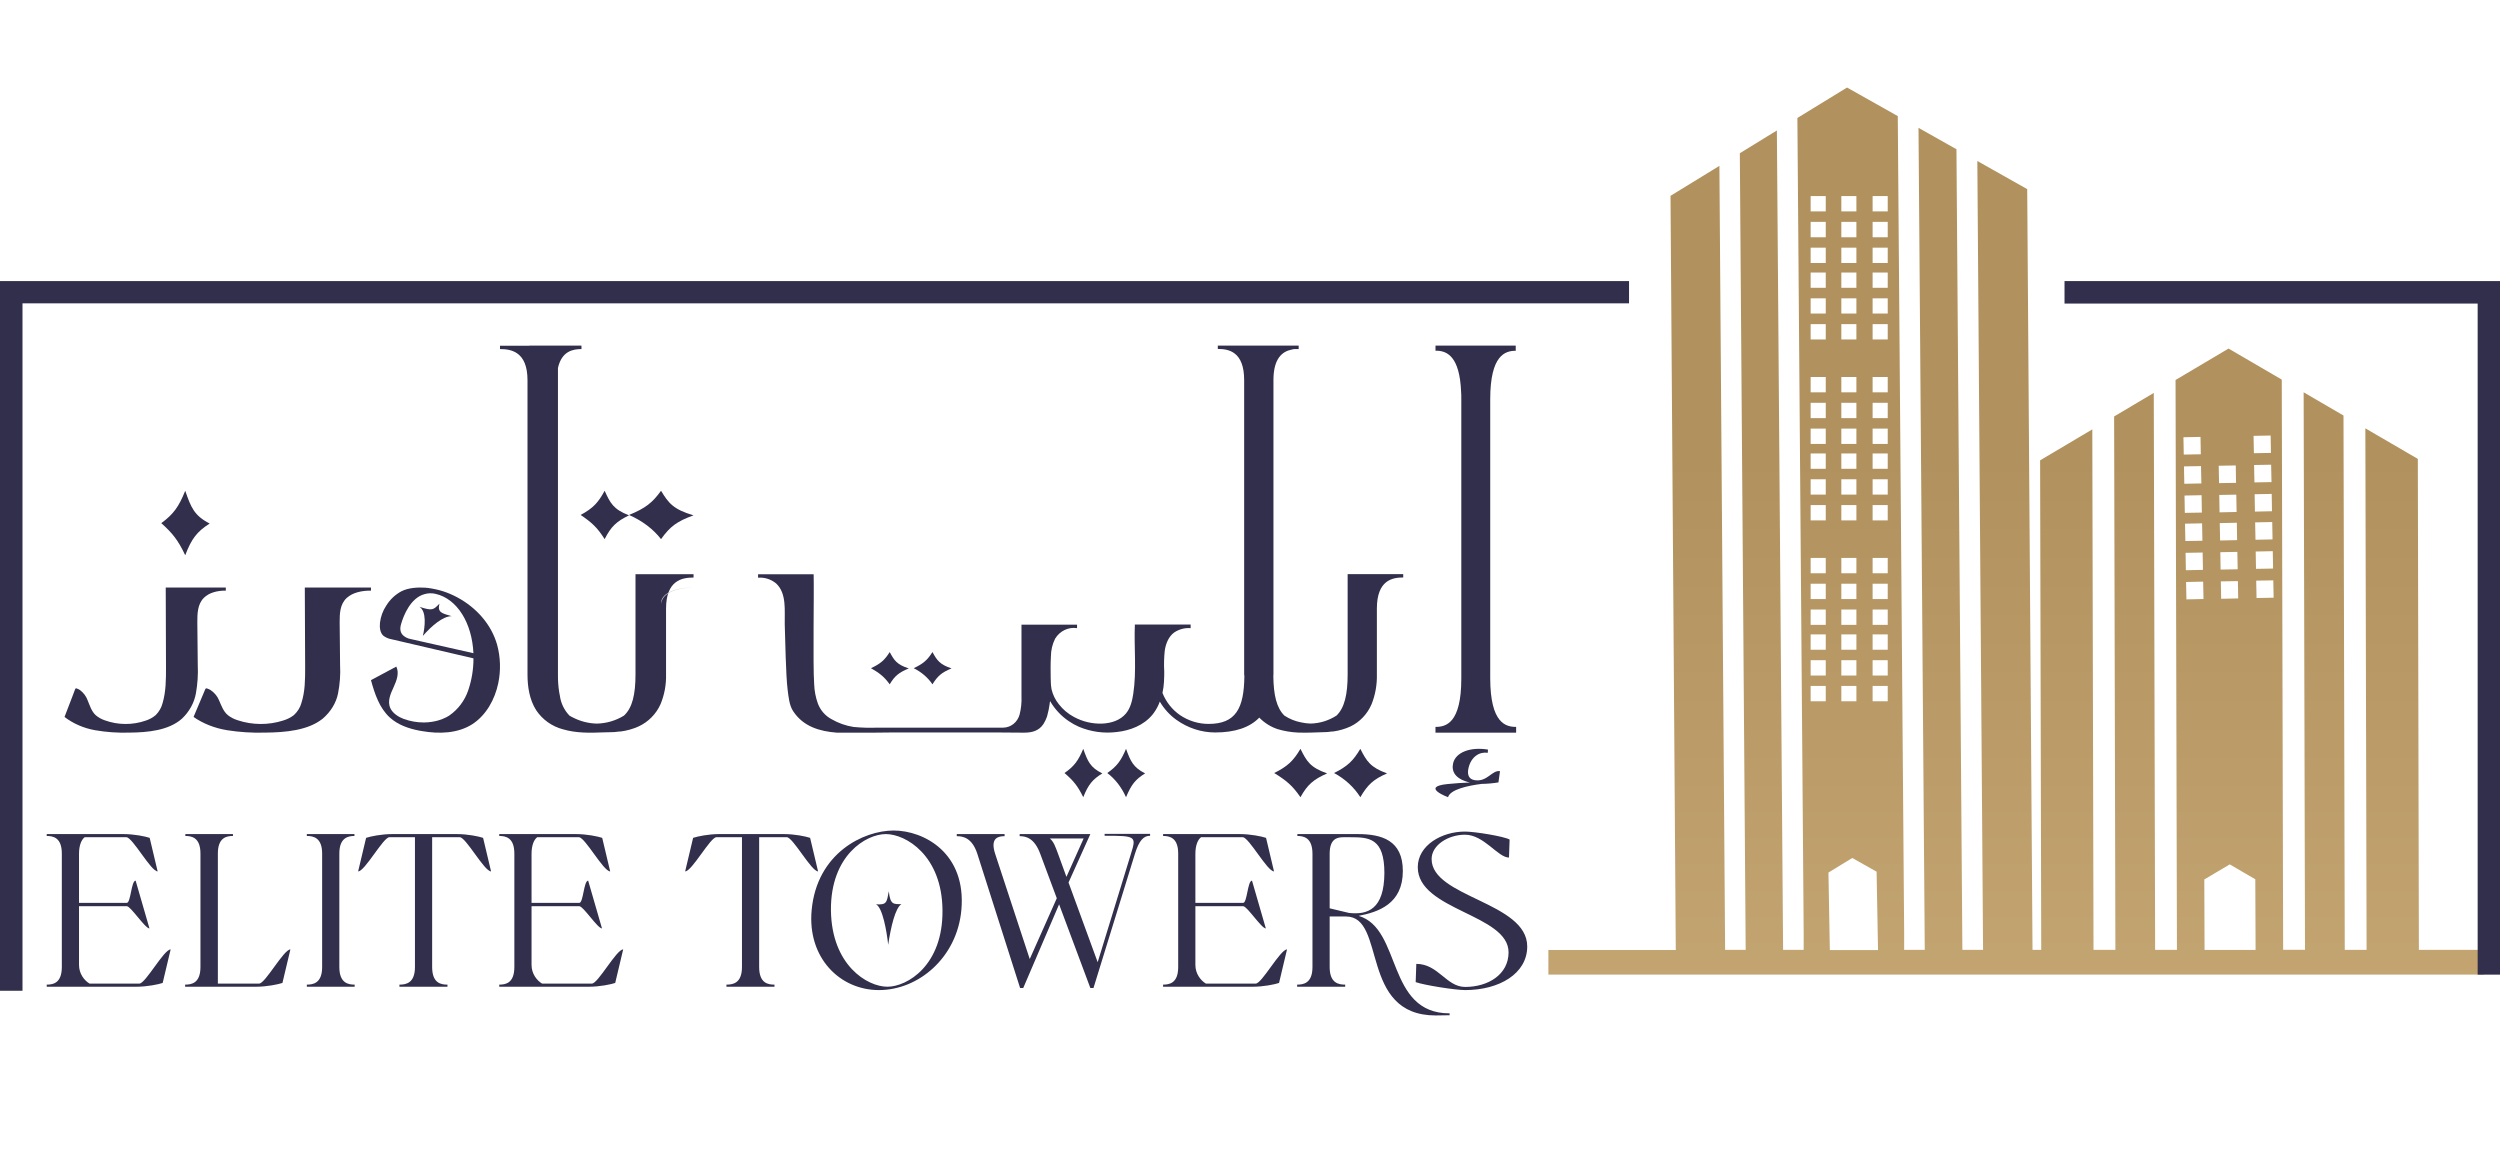 <svg class="logo-scrolled d-none" width="151" height="70" viewBox="0 0 155 61" fill="none"
                            xmlns="http://www.w3.org/2000/svg">
                            <path
                                d="M154 53.464H149.971L149.905 23.024L146.652 21.13L146.728 53.464H145.375L145.297 20.336L142.826 18.896L142.91 53.461H141.555L141.469 18.108L138.169 16.184L134.884 18.132L134.97 53.383V53.463H133.618L133.534 18.934L131.076 20.393L131.154 53.463H129.798L129.723 21.194L126.487 23.114L126.556 53.463H126.016L125.687 6.299L122.595 4.555L122.95 53.464H121.667L121.3 3.826L118.948 2.5L119.335 53.464H118.058V52.439L117.662 1.771L114.516 0L111.438 1.887L111.828 52.428V53.464H110.552L110.166 2.662L107.869 4.073L108.232 53.464H106.957L106.603 4.856L103.572 6.714L103.898 53.472H96V55H154V53.464ZM140.965 31.63L139.906 31.651L139.885 30.573L140.944 30.555L140.965 31.63ZM140.931 29.823L139.872 29.842L139.853 28.767L140.912 28.746L140.931 29.823ZM140.898 28.016L139.84 28.038L139.819 26.96L140.878 26.938L140.898 28.016ZM140.864 26.27L139.806 26.292L139.788 25.215L140.846 25.195L140.864 26.27ZM140.833 24.463L139.775 24.482L139.754 23.403L140.811 23.385L140.833 24.463ZM140.78 21.575L140.798 22.654L139.741 22.672L139.721 21.596L140.78 21.575ZM138.768 31.675L137.712 31.698L137.692 30.619L138.75 30.601L138.768 31.675ZM138.737 29.868L137.678 29.887L137.66 28.809L138.715 28.79L138.737 29.868ZM138.701 28.061L137.646 28.084L137.625 27.005L138.684 26.983L138.701 28.061ZM138.67 26.316L137.612 26.338L137.594 25.26L138.65 25.241L138.67 26.316ZM138.617 23.43L138.635 24.509L137.581 24.527L137.56 23.449L138.617 23.43ZM136.617 31.712L135.558 31.735L135.537 30.657L136.596 30.634L136.617 31.712ZM136.583 29.905L135.524 29.927L135.506 28.849L136.563 28.83L136.583 29.905ZM136.55 28.099L135.493 28.117L135.471 27.041L136.529 27.02L136.55 28.099ZM136.516 26.353L135.459 26.371L135.44 25.296L136.498 25.275L136.516 26.353ZM136.485 24.546L135.427 24.567L135.406 23.489L136.463 23.471L136.485 24.546ZM136.432 21.661L136.45 22.738L135.393 22.757L135.373 21.682L136.432 21.661ZM136.683 53.41L136.667 49.1L138.244 48.165L139.829 49.088L139.846 53.47H136.683V53.41ZM116.102 6.729H117.039V7.681H116.102V6.729ZM116.102 8.33H117.039V9.282H116.102V8.33ZM116.102 9.928H117.039V10.88H116.102V9.928ZM116.102 11.471H117.039V12.415H116.102V11.471ZM116.102 13.069H117.039V14.012H116.102V13.069ZM116.102 14.668H117.039V15.62H116.102V14.668ZM116.102 17.946H117.039V18.898H116.102V17.946ZM116.102 19.547H117.039V20.499H116.102V19.547ZM116.102 21.145H117.039V22.096H116.102V21.145ZM116.102 22.688H117.039V23.64H116.102V22.688ZM116.102 24.289H117.039V25.239H116.102V24.289ZM116.102 25.885H117.039V26.837H116.102V25.885ZM116.102 29.165H117.039V30.115H116.102V29.165ZM116.102 30.764H117.039V31.715H116.102V30.764ZM116.102 32.364H117.039V33.316H116.102V32.364ZM116.102 33.905H117.039V34.857H116.102V33.905ZM116.102 35.506H117.039V36.456H116.102V35.506ZM116.102 37.102H117.039V38.053H116.102V37.102ZM114.162 6.729H115.097V7.681H114.162V6.729ZM114.162 8.33H115.097V9.282H114.162V8.33ZM114.162 9.928H115.097V10.88H114.162V9.928ZM114.162 11.471H115.097V12.415H114.162V11.471ZM114.162 13.069H115.097V14.012H114.162V13.069ZM114.162 14.668H115.097V15.62H114.162V14.668ZM114.162 17.946H115.097V18.898H114.162V17.946ZM114.162 19.547H115.097V20.499H114.162V19.547ZM114.162 21.145H115.097V22.096H114.162V21.145ZM114.162 22.688H115.097V23.64H114.162V22.688ZM114.162 24.289H115.097V25.239H114.162V24.289ZM114.162 25.885H115.097V26.837H114.162V25.885ZM114.162 29.165H115.097V30.115H114.162V29.165ZM114.162 30.764H115.097V31.715H114.162V30.764ZM114.162 32.364H115.097V33.316H114.162V32.364ZM114.162 33.905H115.097V34.857H114.162V33.905ZM114.162 35.506H115.097V36.456H114.162V35.506ZM114.162 37.102H115.097V38.053H114.162V37.102ZM112.26 6.729H113.197V7.681H112.26V6.729ZM112.26 8.33H113.197V9.282H112.26V8.33ZM112.26 9.928H113.197V10.88H112.26V9.928ZM112.26 11.471H113.197V12.415H112.26V11.471ZM112.26 13.069H113.197V14.012H112.26V13.069ZM112.26 14.668H113.197V15.62H112.26V14.668ZM112.26 17.946H113.197V18.898H112.26V17.946ZM112.26 19.547H113.197V20.499H112.26V19.547ZM112.26 21.145H113.197V22.096H112.26V21.145ZM112.26 22.688H113.197V23.64H112.26V22.688ZM112.26 24.289H113.197V25.239H112.26V24.289ZM112.26 25.885H113.197V26.837H112.26V25.885ZM112.26 29.165H113.197V30.115H112.26V29.165ZM112.26 30.764H113.197V31.715H112.26V30.764ZM112.26 32.364H113.197V33.316H112.26V32.364ZM112.26 33.905H113.197V34.857H112.26V33.905ZM112.26 35.506H113.197V36.456H112.26V35.506ZM112.26 37.102H113.197V38.053H112.26V37.102ZM113.431 52.417L113.364 48.671L114.842 47.768L116.349 48.618L116.418 52.423L116.438 53.478H113.45L113.431 52.417Z"
                                fill="url(#paint0_linear_336_3610)" />
                            <path
                                d="M94 39.641V40H89V39.641C89.64 39.641 90.601 39.427 90.601 36.642V24.66V19.318C90.601 19.152 90.601 18.992 90.588 18.848C90.496 16.685 89.727 16.353 89.126 16.318C89.081 16.318 89.044 16.318 89.001 16.318V16H93.975V16.321C93.337 16.321 92.394 16.57 92.394 19.321V36.642C92.402 39.427 93.367 39.641 94 39.641Z"
                                fill="#312F4C" />
                            <path
                                d="M82.283 42.524C81.443 42.894 81.063 43.213 80.628 44C80.14 43.287 79.76 42.968 79 42.5C79.841 42.082 80.195 41.737 80.628 41C81.008 41.763 81.225 42.156 82.283 42.524ZM85.995 42.524C85.153 42.894 84.8 43.213 84.34 44C83.95 43.38 83.389 42.864 82.712 42.5C83.552 42.082 83.905 41.737 84.34 41C84.725 41.763 84.969 42.156 86 42.524H85.995Z"
                                fill="#312F4C" />
                            <path
                                d="M68.344 42.524C67.744 42.894 67.473 43.213 67.162 44C66.813 43.287 66.542 42.968 66 42.5C66.6 42.082 66.853 41.737 67.162 41C67.433 41.763 67.589 42.156 68.344 42.524ZM70.996 42.524C70.395 42.894 70.144 43.213 69.814 44C69.535 43.38 69.135 42.864 68.651 42.5C69.251 42.082 69.503 41.737 69.814 41C70.089 41.763 70.264 42.156 71 42.524H70.996Z"
                                fill="#312F4C" />
                            <path
                                d="M56.343 36.016C55.744 36.263 55.472 36.475 55.162 37C54.814 36.525 54.542 36.312 54 36C54.601 35.721 54.853 35.492 55.162 35C55.437 35.51 55.592 35.77 56.343 36.016ZM58.992 36.016C58.392 36.263 58.139 36.475 57.812 37C57.533 36.587 57.133 36.242 56.65 36C57.249 35.721 57.501 35.492 57.812 35C58.09 35.51 58.264 35.77 59 36.016H58.992Z"
                                fill="#312F4C" />
                            <path
                                d="M30.817 34.53C30.776 34.39 30.727 34.25 30.671 34.11C30.175 32.875 29.117 31.91 27.9 31.392C27.616 31.271 27.321 31.177 27.019 31.111C26.852 31.072 26.674 31.044 26.507 31.022C26.462 31.022 26.429 31.022 26.383 31.009C25.898 30.981 25.33 31.009 24.895 31.229C24.506 31.435 24.179 31.743 23.948 32.121C23.735 32.439 23.602 32.804 23.558 33.186C23.531 33.473 23.558 33.812 23.781 33.999C23.927 34.105 24.095 34.176 24.272 34.206C25.966 34.607 27.661 34.997 29.355 35.391C29.357 36.064 29.247 36.733 29.031 37.37C28.814 38.011 28.398 38.564 27.843 38.944C27.786 38.981 27.727 39.015 27.666 39.045C27.511 39.124 27.348 39.189 27.181 39.237C27.125 39.258 27.067 39.273 27.008 39.282C26.931 39.303 26.853 39.318 26.774 39.327C26.695 39.342 26.615 39.351 26.534 39.355C26.453 39.364 26.371 39.368 26.289 39.366H26.272C25.851 39.366 25.432 39.292 25.035 39.149C24.712 39.026 24.36 38.811 24.204 38.485C23.997 38.039 24.226 37.565 24.415 37.153C24.603 36.741 24.761 36.291 24.571 35.901C24.047 36.181 23.524 36.462 23 36.742C23.229 37.583 23.524 38.468 24.164 39.054C24.676 39.522 25.346 39.748 26.02 39.877C26.02 39.877 26.02 39.877 26.031 39.877C26.072 39.887 26.112 39.894 26.153 39.899C27.219 40.085 28.378 40.052 29.286 39.471C30.145 38.911 30.68 37.942 30.892 36.933C31.058 36.138 31.032 35.313 30.817 34.53ZM25.451 34.191C25.283 34.161 25.127 34.084 24.999 33.971C24.798 33.786 24.787 33.532 24.87 33.256C25.027 32.714 25.456 31.648 26.314 31.411C26.543 31.343 26.785 31.337 27.016 31.395C28.342 31.699 29.268 33.199 29.352 35.071L25.451 34.191Z"
                                fill="#312F4C" />
                            <path
                                d="M27.245 32C26.872 32.379 26.829 32.467 26 32.193C26.457 32.463 26.355 33.444 26.216 34C26.761 33.377 27.454 32.781 28 32.774C27.392 32.596 27.11 32.549 27.245 32Z"
                                fill="#312F4C" />
                            <path
                                d="M37.488 28C37.885 27.213 38.233 26.894 39 26.524C38.031 26.155 37.835 25.763 37.488 25C37.092 25.737 36.769 26.082 36 26.5C36.695 26.97 37.04 27.287 37.488 28Z"
                                fill="#312F4C" />
                            <path
                                d="M40.984 28C41.544 27.213 41.975 26.894 43 26.524C41.744 26.155 41.447 25.763 40.984 25C40.454 25.737 40.023 26.082 39 26.5C39.825 26.864 40.508 27.381 40.984 28Z"
                                fill="#312F4C" />
                            <path
                                d="M43 30.173V30.38C42.295 30.38 41.295 30.545 41.295 32.312V36.385C41.312 37.02 41.195 37.65 40.952 38.236C40.677 38.848 40.19 39.339 39.582 39.617C39.236 39.771 38.869 39.874 38.493 39.924C38.329 39.924 38.165 39.965 38 39.965C37.836 39.965 37.63 39.979 37.445 39.979C36.583 40.014 35.726 40.034 34.89 39.786C34.215 39.607 33.628 39.185 33.239 38.6C32.828 37.95 32.705 37.156 32.705 36.39V18.147C32.705 16.381 31.699 16.215 31 16.215V16.008H32.812V16H36.051V16.215C35.525 16.215 34.826 16.339 34.593 17.389V36.385C34.588 36.75 34.613 37.115 34.668 37.476C34.681 37.545 34.695 37.614 34.709 37.69C34.769 38.16 34.978 38.599 35.306 38.94C35.378 38.986 35.453 39.028 35.531 39.063C35.986 39.296 36.487 39.424 36.997 39.436C37.594 39.425 38.178 39.254 38.688 38.94C39.209 38.457 39.401 37.62 39.401 36.385V30.173H43Z"
                                fill="#312F4C" />
                            <path
                                d="M87 30.169V30.376C86.33 30.376 85.366 30.54 85.366 32.309V36.382C85.382 37.017 85.271 37.648 85.038 38.233C84.775 38.847 84.308 39.338 83.725 39.615C83.39 39.768 83.036 39.871 82.674 39.922C82.518 39.922 82.361 39.963 82.203 39.963C81.62 39.977 81.036 40.018 80.453 39.991C80.037 39.97 79.625 39.901 79.224 39.783C78.793 39.643 78.399 39.397 78.076 39.065C77.479 39.679 76.573 39.986 75.333 39.986C74.475 39.983 73.637 39.708 72.929 39.197C72.518 38.901 72.17 38.518 71.908 38.072C71.82 38.314 71.701 38.542 71.553 38.749C71.525 38.792 71.494 38.834 71.461 38.873C70.917 39.542 70.071 39.868 69.244 39.957C68.447 40.058 67.639 39.947 66.894 39.633C66.676 39.538 66.468 39.423 66.271 39.288C65.796 38.971 65.397 38.543 65.103 38.038C65.103 38.066 65.103 38.086 65.09 38.114C65.09 38.151 65.085 38.188 65.077 38.224C65.045 38.465 64.996 38.703 64.931 38.936C64.918 38.964 64.909 38.994 64.905 39.025C64.851 39.178 64.78 39.324 64.695 39.46C64.403 39.902 63.965 39.998 63.481 39.998C62.883 39.998 62.294 39.985 61.703 39.985H56.385C55.637 39.985 54.888 39.985 54.141 39.998H51.883C50.833 39.916 49.816 39.632 49.18 38.672C48.93 38.307 48.888 37.751 48.831 37.318C48.72 36.428 48.685 34.181 48.654 33.283C48.634 32.448 48.791 31.364 48.116 30.743C47.799 30.483 47.401 30.357 47 30.391V30.177H50.446C50.478 31.404 50.393 35.765 50.478 36.981C50.492 37.397 50.569 37.807 50.709 38.196C50.87 38.615 51.171 38.959 51.555 39.162C51.981 39.408 52.445 39.572 52.926 39.645C53.411 39.691 53.898 39.705 54.385 39.687H62.193C62.423 39.686 62.647 39.607 62.831 39.462C63.015 39.316 63.149 39.112 63.214 38.879C63.309 38.511 63.349 38.128 63.332 37.747V33.303H66.777V33.518C66.515 33.477 66.248 33.517 66.007 33.632C65.766 33.748 65.562 33.933 65.419 34.167C65.246 34.512 65.156 34.895 65.156 35.285C65.13 35.734 65.137 36.183 65.143 36.625C65.142 36.682 65.144 36.739 65.15 36.797V36.846C65.152 37 65.167 37.154 65.195 37.306C65.275 37.645 65.427 37.96 65.642 38.227C65.898 38.558 66.218 38.828 66.58 39.021C67.129 39.32 67.742 39.462 68.36 39.435C68.897 39.407 69.455 39.236 69.81 38.807C70.086 38.476 70.196 38.028 70.262 37.592C70.478 36.17 70.302 34.72 70.361 33.294H73.82V33.518C73.461 33.489 73.103 33.583 72.799 33.787C72.458 34.035 72.281 34.471 72.216 34.898C72.169 35.331 72.158 35.769 72.183 36.204C72.183 36.384 72.183 36.563 72.17 36.743V36.777C72.166 36.788 72.166 36.8 72.17 36.81C72.158 37.055 72.125 37.298 72.073 37.536C72.298 38.097 72.677 38.575 73.161 38.91C73.69 39.267 74.305 39.456 74.933 39.455C76.607 39.455 77.132 38.51 77.151 36.486C77.144 36.455 77.139 36.422 77.138 36.39V18.14C77.138 16.373 76.181 16.207 75.504 16.207V16H80.517V16.213C80.484 16.21 80.45 16.21 80.418 16.213C80.385 16.213 80.352 16.213 80.32 16.213C80.237 16.212 80.155 16.223 80.076 16.249C79.519 16.359 78.954 16.78 78.954 18.126V36.382C78.954 36.424 78.947 36.459 78.947 36.493C78.96 37.667 79.151 38.468 79.63 38.938C79.952 39.151 80.311 39.295 80.686 39.364C80.872 39.405 81.061 39.428 81.251 39.434C81.821 39.422 82.378 39.251 82.865 38.938C83.364 38.454 83.554 37.618 83.554 36.382V30.169H87Z"
                                fill="#312F4C" />
                            <path
                                d="M5.549 55.555H8.643C9.02 55.555 10.164 53.436 10.58 53.436L10.086 55.516C9.813 55.607 9.124 55.75 8.461 55.75H2.897V55.62C3.274 55.62 3.833 55.542 3.833 54.528V47.495C3.833 46.494 3.287 46.403 2.897 46.403V46.286H7.655C8.318 46.286 9.007 46.429 9.28 46.52L9.774 48.6C9.358 48.6 8.214 46.481 7.837 46.481H5.25C5.055 46.624 4.899 46.975 4.899 47.508V50.55H7.863C8.11 50.55 8.136 49.172 8.409 49.172L9.267 52.136C8.994 52.136 8.11 50.758 7.863 50.758H4.899V54.398C4.899 54.944 5.224 55.36 5.549 55.555ZM11.479 55.62C11.856 55.62 12.428 55.542 12.428 54.528V47.495C12.428 46.494 11.882 46.403 11.492 46.403V46.286H14.443V46.403C14.053 46.403 13.507 46.494 13.507 47.495V55.555H16.068C16.445 55.555 17.589 53.436 18.005 53.436L17.511 55.516C17.225 55.607 16.549 55.75 15.886 55.75H11.479V55.62ZM21.988 55.75H19.024V55.62C19.401 55.62 19.973 55.542 19.973 54.528V47.495C19.973 46.494 19.414 46.403 19.024 46.403V46.286H21.975V46.403C21.598 46.403 21.039 46.494 21.039 47.495V54.528C21.039 55.542 21.611 55.62 21.988 55.62V55.75ZM24.765 55.75V55.62C25.155 55.62 25.727 55.542 25.727 54.528V46.481H24.141C23.764 46.481 22.62 48.6 22.204 48.6L22.698 46.52C22.971 46.429 23.647 46.286 24.31 46.286H28.327C29.003 46.286 29.679 46.429 29.952 46.52L30.446 48.6C30.03 48.6 28.886 46.481 28.509 46.481H26.793V54.528C26.793 55.542 27.352 55.62 27.742 55.62V55.75H24.765ZM33.606 55.555H36.7C37.077 55.555 38.221 53.436 38.637 53.436L38.143 55.516C37.87 55.607 37.181 55.75 36.518 55.75H30.954V55.62C31.331 55.62 31.89 55.542 31.89 54.528V47.495C31.89 46.494 31.344 46.403 30.954 46.403V46.286H35.712C36.375 46.286 37.064 46.429 37.337 46.52L37.831 48.6C37.415 48.6 36.271 46.481 35.894 46.481H33.307C33.112 46.624 32.956 46.975 32.956 47.508V50.55H35.92C36.167 50.55 36.193 49.172 36.466 49.172L37.324 52.136C37.051 52.136 36.167 50.758 35.92 50.758H32.956V54.398C32.956 54.944 33.281 55.36 33.606 55.555ZM45.04 55.75V55.62C45.43 55.62 46.002 55.542 46.002 54.528V46.481H44.416C44.039 46.481 42.895 48.6 42.479 48.6L42.973 46.52C43.246 46.429 43.922 46.286 44.585 46.286H48.602C49.278 46.286 49.954 46.429 50.227 46.52L50.721 48.6C50.305 48.6 49.161 46.481 48.784 46.481H47.068V54.528C47.068 55.542 47.627 55.62 48.017 55.62V55.75H45.04ZM50.322 51.005C50.647 47.456 53.546 46.065 55.405 46.065C57.277 46.065 59.929 47.456 59.604 51.005C59.331 53.943 56.952 55.958 54.495 55.958C52.064 55.958 50.049 53.943 50.322 51.005ZM58.434 51.005C58.408 47.612 56.159 46.286 54.924 46.286C53.689 46.286 51.492 47.612 51.518 51.005C51.557 54.424 53.78 55.75 55.015 55.75C56.25 55.75 58.473 54.424 58.434 51.005ZM54.313 50.641C54.976 50.68 54.976 50.537 55.106 49.835C55.197 50.68 55.405 50.628 55.886 50.628C55.509 50.875 55.236 52.019 55.067 53.15C54.976 52.292 54.716 50.836 54.313 50.641ZM67.601 55.828L65.664 50.641L63.441 55.828H63.246L60.594 47.508C60.269 46.507 59.697 46.416 59.32 46.416V46.286H62.284V46.416C61.907 46.416 61.374 46.507 61.699 47.508L63.844 54.034L65.521 50.264L64.494 47.508C64.13 46.52 63.597 46.416 63.22 46.416V46.286H67.601L66.249 49.289L68.056 54.229L70.123 47.495C70.461 46.416 70.422 46.39 68.485 46.39V46.273H71.306V46.39C70.916 46.39 70.63 46.663 70.37 47.495L67.796 55.828H67.601ZM66.119 48.938L67.185 46.559H65.092C65.326 46.754 65.43 47.053 65.599 47.508L66.119 48.938ZM74.764 55.555H77.858C78.235 55.555 79.379 53.436 79.795 53.436L79.301 55.516C79.028 55.607 78.339 55.75 77.676 55.75H72.112V55.62C72.489 55.62 73.048 55.542 73.048 54.528V47.495C73.048 46.494 72.502 46.403 72.112 46.403V46.286H76.87C77.533 46.286 78.222 46.429 78.495 46.52L78.989 48.6C78.573 48.6 77.429 46.481 77.052 46.481H74.465C74.27 46.624 74.114 46.975 74.114 47.508V50.55H77.078C77.325 50.55 77.351 49.172 77.624 49.172L78.482 52.136C78.209 52.136 77.325 50.758 77.078 50.758H74.114V54.398C74.114 54.944 74.439 55.36 74.764 55.555ZM83.401 55.75H80.424V55.62C80.801 55.62 81.373 55.542 81.373 54.528V47.508C81.373 46.494 80.814 46.403 80.437 46.403V46.286H84.181C85.663 46.286 86.976 46.663 86.976 48.574C86.976 50.628 85.442 51.122 84.233 51.356C86.937 52.149 85.923 57.401 89.875 57.401V57.518L89.017 57.531C84.259 57.531 85.975 51.395 83.453 51.395H82.439V54.528C82.439 55.542 83.011 55.62 83.401 55.62V55.75ZM82.439 50.888L83.635 51.174C84.792 51.304 85.819 50.953 85.832 48.704C85.832 46.533 84.883 46.481 83.726 46.481H83.297C82.92 46.481 82.439 46.559 82.439 47.508V50.888ZM88.76 47.833C88.76 50.212 94.688 50.498 94.688 53.254C94.688 54.944 92.946 55.958 90.84 55.958C90.242 55.958 88.318 55.659 87.772 55.464L87.811 54.333C89.176 54.333 89.67 55.763 90.84 55.763C92.257 55.763 93.531 54.996 93.531 53.618C93.531 51.252 87.902 51.018 87.902 48.34C87.902 46.975 89.397 46.13 90.827 46.13C91.438 46.13 93.258 46.429 93.596 46.624L93.557 47.742C92.868 47.742 92.01 46.325 90.827 46.325C89.8 46.325 88.76 46.962 88.76 47.833Z"
                                fill="#312F4C" />
                            <path
                                d="M91.425 42.942C91.031 42.876 90.964 42.555 91.047 42.191C91.215 41.465 91.755 41.166 92.239 41.248L92.255 41.048C91.18 40.867 90.251 41.208 90.094 41.895C89.981 42.379 90.197 42.87 91.132 43.088C90.707 43.104 90.234 43.134 89.74 43.184C88.053 43.358 89.778 44 89.778 44C89.915 43.517 91.004 43.285 91.858 43.175C92.209 43.17 92.559 43.139 92.903 43.082L93 42.385C92.501 42.302 92.212 43.075 91.425 42.942Z"
                                fill="#312F4C" />
                            <path d="M101 12H1.395H0.477H0V56H1.395V13.38H101V12Z" fill="#312F4C" />
                            <path d="M154.72 12H153.615H128V13.394H153.615V55H155V12H154.72Z" fill="#312F4C" />
                            <path
                                d="M41.01 32C40.917 31.587 41.45 31.009 43 31C41.478 31.041 41.01 31.587 41.01 32Z"
                                fill="#CBCBCA" />
                            <path
                                d="M18.898 31L18.919 35.949C18.919 36.691 18.919 37.442 18.687 38.159C18.613 38.436 18.453 38.693 18.224 38.907C18.031 39.057 17.801 39.173 17.55 39.247C16.649 39.536 15.645 39.53 14.749 39.232C14.517 39.162 14.306 39.054 14.129 38.914C13.833 38.665 13.728 38.312 13.578 37.987C13.482 37.748 13.307 37.533 13.073 37.368C13.015 37.33 12.95 37.298 12.881 37.274C12.788 37.24 12.757 37.232 12.722 37.315L12.518 37.798L12 39.025C12.596 39.439 13.314 39.721 14.084 39.846C14.851 39.967 15.632 40.017 16.413 39.995C17.695 39.985 19.095 39.862 20.006 39.132C20.51 38.699 20.842 38.153 20.959 37.565C21.074 36.981 21.116 36.389 21.085 35.797L21.059 33.148C21.059 32.618 21.072 32.029 21.505 31.638C21.87 31.306 22.452 31.186 23 31.192V31H18.898Z"
                                fill="#312F4C" />
                            <path
                                d="M10.275 31L10.292 35.949C10.292 36.691 10.292 37.442 10.082 38.159C10.013 38.437 9.867 38.694 9.656 38.907C9.481 39.057 9.273 39.173 9.045 39.247C8.225 39.536 7.312 39.53 6.496 39.232C6.286 39.161 6.095 39.053 5.934 38.914C5.665 38.665 5.57 38.312 5.431 37.987C5.345 37.748 5.187 37.533 4.974 37.368C4.921 37.33 4.862 37.298 4.8 37.274C4.713 37.24 4.687 37.232 4.654 37.315L4.471 37.798L4 39.025C4.541 39.439 5.193 39.721 5.893 39.846C6.591 39.967 7.302 40.017 8.013 39.995C9.178 39.985 10.451 39.862 11.279 39.132C11.737 38.699 12.039 38.153 12.146 37.565C12.25 36.981 12.289 36.389 12.261 35.797L12.234 33.148C12.234 32.618 12.245 32.029 12.641 31.638C12.971 31.306 13.502 31.186 14 31.192V31H10.275Z"
                                fill="#312F4C" />
                            <path
                                d="M11.484 29C11.881 27.951 12.227 27.526 13 27.032C12.035 26.541 11.837 26.018 11.484 25C11.089 25.982 10.767 26.443 10 27.008C10.694 27.631 11.04 28.056 11.484 29Z"
                                fill="#312F4C" />
                            <defs>
                                <linearGradient id="paint0_linear_336_3610" x1="125.001" y1="101.024" x2="125.001"
                                    y2="22.962" gradientUnits="userSpaceOnUse">
                                    <stop stop-color="#DDC18E" />
                                    <stop offset="1" stop-color="#B1915D" />
                                </linearGradient>
                            </defs>
                        </svg>